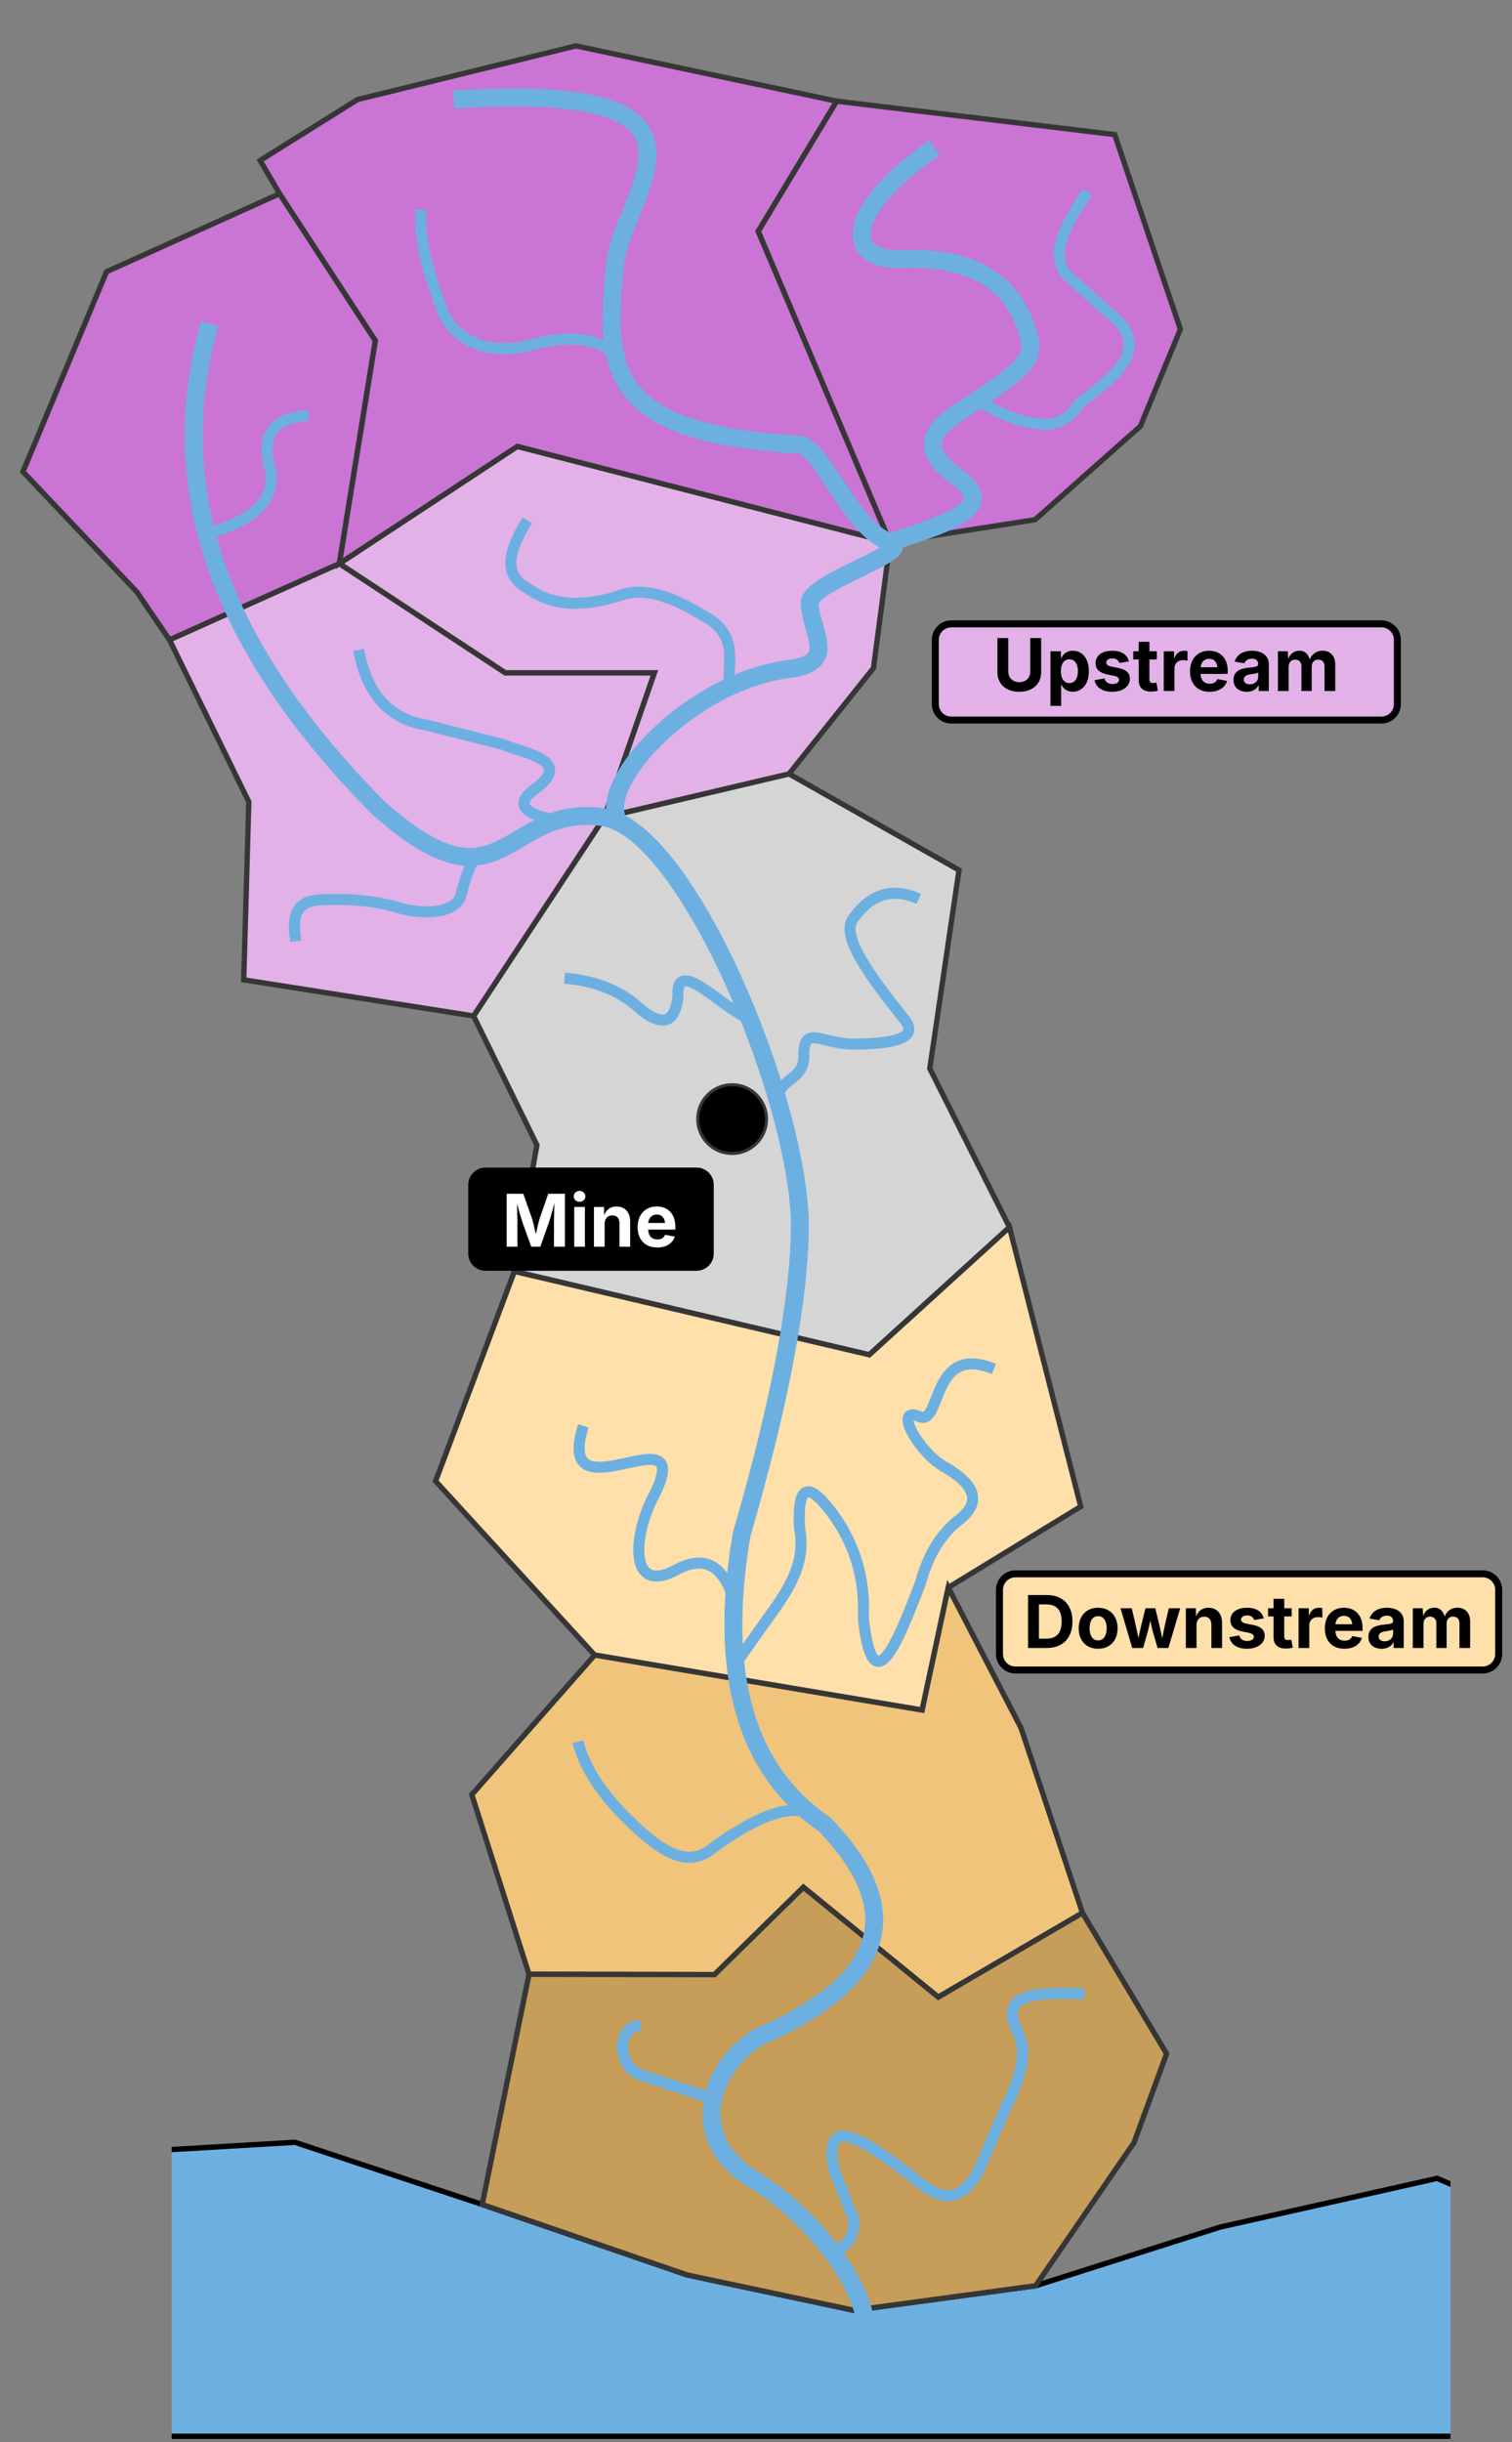 <?xml version="1.0" encoding="UTF-8"?>
<svg xmlns="http://www.w3.org/2000/svg" xmlns:xlink="http://www.w3.org/1999/xlink" width="373.918" height="603.834" viewBox="0 0 373.918 603.834">
<rect x="0" y="0" width="373.918" height="603.834" fill="#808080" stroke="none"/>
<defs>
<g>
<g id="glyph-0-0">
<path d="M 1.188 0 L 3.844 0 L 3.844 -6.172 C 3.844 -7.156 3.781 -9.094 3.75 -10.672 C 4.219 -8.922 4.75 -7.078 5.047 -6.172 L 7.266 0 L 9.516 0 L 11.688 -6.172 C 12 -7.109 12.547 -9.016 12.984 -10.781 C 12.969 -9.125 12.891 -7.156 12.891 -6.172 L 12.891 0 L 15.594 0 L 15.594 -13.094 L 11.469 -13.094 L 9.375 -7.078 C 9.109 -6.25 8.703 -4.5 8.406 -3.078 C 8.094 -4.516 7.688 -6.266 7.422 -7.078 L 5.297 -13.094 L 1.188 -13.094 Z M 1.188 0 "/>
</g>
<g id="glyph-0-1">
<path d="M 1.125 0 L 3.766 0 L 3.766 -9.828 L 1.125 -9.828 Z M 2.438 -11.109 C 3.234 -11.109 3.891 -11.703 3.891 -12.469 C 3.891 -13.203 3.234 -13.812 2.438 -13.812 C 1.641 -13.812 1 -13.203 1 -12.469 C 1 -11.703 1.641 -11.109 2.438 -11.109 Z M 2.438 -11.109 "/>
</g>
<g id="glyph-0-2">
<path d="M 3.766 -5.688 C 3.766 -6.984 4.547 -7.75 5.672 -7.75 C 6.781 -7.75 7.438 -7.016 7.438 -5.797 L 7.438 0 L 10.078 0 L 10.078 -6.25 C 10.078 -8.547 8.75 -9.953 6.703 -9.953 C 5.188 -9.953 4.203 -9.172 3.641 -7.797 L 3.609 -9.828 L 1.125 -9.828 L 1.125 0 L 3.766 0 Z M 3.766 -5.688 "/>
</g>
<g id="glyph-0-3">
<path d="M 5.562 0.188 C 7.844 0.188 9.406 -0.875 9.891 -2.5 L 7.5 -2.953 C 7.219 -2.203 6.531 -1.797 5.609 -1.797 C 4.281 -1.797 3.391 -2.625 3.328 -4.234 L 10.047 -4.234 L 10.047 -4.969 C 10.047 -8.328 8 -9.953 5.438 -9.953 C 2.562 -9.953 0.719 -7.891 0.719 -4.859 C 0.719 -1.766 2.562 0.188 5.562 0.188 Z M 3.344 -5.875 C 3.453 -7.094 4.203 -7.969 5.453 -7.969 C 6.688 -7.969 7.375 -7.156 7.5 -5.875 Z M 3.344 -5.875 "/>
</g>
<g id="glyph-0-4">
<path d="M 5.797 0 C 9.781 0 12.172 -2.469 12.172 -6.562 C 12.172 -10.641 9.781 -13.094 5.844 -13.094 L 1.188 -13.094 L 1.188 0 Z M 3.875 -2.312 L 3.875 -10.781 L 5.672 -10.781 C 8.188 -10.781 9.5 -9.484 9.5 -6.562 C 9.5 -3.609 8.188 -2.312 5.656 -2.312 Z M 3.875 -2.312 "/>
</g>
<g id="glyph-0-5">
<path d="M 5.516 0.188 C 8.469 0.188 10.328 -1.844 10.328 -4.875 C 10.328 -7.906 8.469 -9.953 5.516 -9.953 C 2.562 -9.953 0.719 -7.906 0.719 -4.875 C 0.719 -1.844 2.562 0.188 5.516 0.188 Z M 5.516 -1.875 C 4.109 -1.875 3.406 -3.172 3.406 -4.875 C 3.406 -6.625 4.109 -7.875 5.516 -7.875 C 6.922 -7.875 7.641 -6.609 7.641 -4.875 C 7.641 -3.172 6.922 -1.875 5.516 -1.875 Z M 5.516 -1.875 "/>
</g>
<g id="glyph-0-6">
<path d="M 3.172 0 L 5.859 0 L 6.938 -3.781 C 7.188 -4.609 7.406 -5.734 7.641 -6.781 C 7.859 -5.75 8.094 -4.625 8.344 -3.781 L 9.438 0 L 12.109 0 L 15.031 -9.828 L 12.219 -9.828 L 11.375 -6.203 C 11.125 -5.078 10.844 -3.844 10.594 -2.391 C 10.312 -3.844 10 -5.094 9.75 -6.203 L 8.875 -9.828 L 6.438 -9.828 L 5.547 -6.203 C 5.281 -5.078 4.969 -3.828 4.688 -2.406 C 4.438 -3.859 4.125 -5.094 3.891 -6.203 L 3.047 -9.828 L 0.266 -9.828 Z M 3.172 0 "/>
</g>
<g id="glyph-0-7">
<path d="M 5.031 0.188 C 7.609 0.188 9.422 -1.094 9.422 -3.031 C 9.422 -4.438 8.516 -5.297 6.609 -5.688 L 4.844 -6.031 C 3.906 -6.234 3.578 -6.578 3.578 -7.062 C 3.578 -7.656 4.25 -8.062 5.109 -8.062 C 6.062 -8.062 6.625 -7.578 6.828 -6.922 L 9.172 -7.328 C 8.797 -8.938 7.406 -9.953 5.078 -9.953 C 2.578 -9.953 0.938 -8.797 0.938 -6.906 C 0.938 -5.438 1.875 -4.5 3.766 -4.109 L 5.469 -3.766 C 6.328 -3.594 6.734 -3.266 6.734 -2.75 C 6.734 -2.156 6.109 -1.734 5.109 -1.734 C 4.031 -1.734 3.391 -2.188 3.141 -3.109 L 0.688 -2.688 C 1.031 -0.859 2.656 0.188 5.031 0.188 Z M 5.031 0.188 "/>
</g>
<g id="glyph-0-8">
<path d="M 6 -9.828 L 4.172 -9.828 L 4.172 -12.172 L 1.531 -12.172 L 1.531 -9.828 L 0.172 -9.828 L 0.172 -7.812 L 1.531 -7.812 L 1.531 -2.641 C 1.531 -0.844 2.609 0.141 4.578 0.141 C 5.094 0.141 5.688 0.078 6.281 -0.094 L 5.891 -2.078 C 5.703 -2.016 5.266 -1.953 5.062 -1.953 C 4.422 -1.953 4.172 -2.25 4.172 -2.875 L 4.172 -7.812 L 6 -7.812 Z M 6 -9.828 "/>
</g>
<g id="glyph-0-9">
<path d="M 1.125 0 L 3.766 0 L 3.766 -5.594 C 3.766 -6.812 4.656 -7.641 5.859 -7.641 C 6.25 -7.641 6.766 -7.578 7 -7.516 L 7 -9.875 C 6.766 -9.922 6.422 -9.953 6.156 -9.953 C 5.047 -9.953 4.141 -9.328 3.781 -8.109 L 3.672 -8.109 L 3.672 -9.828 L 1.125 -9.828 Z M 1.125 0 "/>
</g>
<g id="glyph-0-10">
<path d="M 3.875 0.188 C 5.312 0.188 6.266 -0.453 6.734 -1.359 L 6.828 -1.359 L 6.828 0 L 9.328 0 L 9.328 -6.625 C 9.328 -9 7.266 -9.953 5.156 -9.953 C 2.969 -9.953 1.375 -8.969 0.875 -7.266 L 3.297 -6.859 C 3.5 -7.5 4.125 -8 5.156 -8 C 6.141 -8 6.688 -7.531 6.688 -6.688 L 6.688 -6.641 C 6.688 -6 6 -5.938 4.312 -5.766 C 2.375 -5.578 0.594 -4.953 0.594 -2.75 C 0.594 -0.812 2 0.188 3.875 0.188 Z M 4.609 -1.656 C 3.75 -1.656 3.125 -2.062 3.125 -2.828 C 3.125 -3.609 3.781 -3.984 4.75 -4.125 C 5.328 -4.203 6.375 -4.344 6.703 -4.578 L 6.703 -3.516 C 6.703 -2.484 5.844 -1.656 4.609 -1.656 Z M 4.609 -1.656 "/>
</g>
<g id="glyph-0-11">
<path d="M 1.125 0 L 3.766 0 L 3.766 -5.938 C 3.766 -7.125 4.469 -7.766 5.406 -7.766 C 6.297 -7.766 6.938 -7.156 6.938 -6.203 L 6.938 0 L 9.484 0 L 9.484 -6.047 C 9.484 -7.078 10.094 -7.766 11.094 -7.766 C 11.984 -7.766 12.656 -7.234 12.656 -6.125 L 12.656 0 L 15.297 0 L 15.297 -6.625 C 15.297 -8.766 13.969 -9.969 12.172 -9.969 C 10.812 -9.969 9.562 -9.281 9.016 -7.766 C 8.547 -9.266 7.734 -9.969 6.484 -9.969 C 5.297 -9.969 4.203 -9.359 3.672 -7.922 L 3.562 -9.828 L 1.125 -9.828 Z M 1.125 0 "/>
</g>
<g id="glyph-0-12">
<path d="M 6.594 0.188 C 9.828 0.188 12 -1.734 12 -4.594 L 12 -13.094 L 9.312 -13.094 L 9.312 -4.812 C 9.312 -3.281 8.234 -2.188 6.594 -2.188 C 4.953 -2.188 3.875 -3.281 3.875 -4.812 L 3.875 -13.094 L 1.188 -13.094 L 1.188 -4.594 C 1.188 -1.734 3.328 0.188 6.594 0.188 Z M 6.594 0.188 "/>
</g>
<g id="glyph-0-13">
<path d="M 1.125 3.672 L 3.766 3.672 L 3.766 -1.578 L 3.844 -1.578 C 4.203 -0.781 5.016 0.172 6.625 0.172 C 8.891 0.172 10.625 -1.625 10.625 -4.891 C 10.625 -8.25 8.828 -9.953 6.641 -9.953 C 4.969 -9.953 4.203 -8.953 3.844 -8.172 L 3.719 -8.172 L 3.719 -9.828 L 1.125 -9.828 Z M 5.812 -1.953 C 4.469 -1.953 3.703 -3.125 3.703 -4.906 C 3.703 -6.688 4.469 -7.844 5.812 -7.844 C 7.203 -7.844 7.922 -6.625 7.922 -4.906 C 7.922 -3.172 7.188 -1.953 5.812 -1.953 Z M 5.812 -1.953 "/>
</g>
</g>
<clipPath id="clip-0">
<path clip-rule="nonzero" d="M 42 529 L 359 529 L 359 603 L 42 603 Z M 42 529 "/>
</clipPath>
<clipPath id="clip-1">
<path clip-rule="nonzero" d="M 46.199 513.875 L 354.953 513.875 C 357.027 513.875 358.703 515.547 358.703 517.625 L 358.703 616.098 C 358.703 618.176 357.027 619.848 354.953 619.848 L 46.199 619.848 C 44.121 619.848 42.449 618.176 42.449 616.098 L 42.449 517.625 C 42.449 515.547 44.121 513.875 46.199 513.875 Z M 46.199 513.875 "/>
</clipPath>
<clipPath id="clip-2">
<path clip-rule="nonzero" d="M 42 520 L 359 520 L 359 603.832 L 42 603.832 Z M 42 520 "/>
</clipPath>
<clipPath id="clip-3">
<path clip-rule="nonzero" d="M 46.199 513.875 L 354.953 513.875 C 357.027 513.875 358.703 515.547 358.703 517.625 L 358.703 616.098 C 358.703 618.176 357.027 619.848 354.953 619.848 L 46.199 619.848 C 44.121 619.848 42.449 618.176 42.449 616.098 L 42.449 517.625 C 42.449 515.547 44.121 513.875 46.199 513.875 Z M 46.199 513.875 "/>
</clipPath>
<clipPath id="clip-4">
<path clip-rule="nonzero" d="M 237 379 L 373.918 379 L 373.918 423 L 237 423 Z M 237 379 "/>
</clipPath>
<clipPath id="clip-5">
<path clip-rule="nonzero" d="M 15 48 L 249 48 L 249 603.832 L 15 603.832 Z M 15 48 "/>
</clipPath>
</defs>
<g clip-path="url(#clip-0)">
<g clip-path="url(#clip-1)">
<path fill-rule="nonzero" fill="rgb(42.352%, 69.019%, 88.626%)" fill-opacity="1" d="M 119.25 545.074 L 72.938 529.699 L 16.895 533 L 16.859 602.387 L 384.715 602.387 L 383.094 550.539 L 355.398 538.617 L 301.75 550.66 L 256.117 565.164 L 211.172 571.242 L 169.895 562.484 Z M 119.25 545.074 "/>
</g>
</g>
<g clip-path="url(#clip-2)">
<g clip-path="url(#clip-3)">
<path fill="none" stroke-width="1.318" stroke-linecap="butt" stroke-linejoin="miter" stroke="rgb(0%, 0%, 0%)" stroke-opacity="1" stroke-miterlimit="5.1" d="M 119.25 545.074 L 72.938 529.699 L 16.895 533 L 16.859 602.387 L 384.715 602.387 L 383.094 550.539 L 355.398 538.617 L 301.75 550.66 L 256.117 565.164 L 211.172 571.242 L 169.895 562.484 Z M 119.25 545.074 "/>
</g>
</g>
<path fill-rule="nonzero" fill="rgb(83.528%, 83.528%, 83.528%)" fill-opacity="1" stroke-width="1.318" stroke-linecap="butt" stroke-linejoin="miter" stroke="rgb(21.176%, 21.176%, 21.176%)" stroke-opacity="1" stroke-miterlimit="5.1" d="M 127.211 314.367 L 214.977 334.98 L 249.645 303.445 L 229.934 264.191 L 237.164 215.145 L 195.129 191.348 L 149.434 202.098 L 117.113 251.203 L 132.785 283.125 Z M 127.211 314.367 "/>
<path fill-rule="nonzero" fill="rgb(88.626%, 69.411%, 90.587%)" fill-opacity="1" stroke-width="1.318" stroke-linecap="butt" stroke-linejoin="miter" stroke="rgb(21.176%, 21.176%, 21.176%)" stroke-opacity="1" stroke-miterlimit="5.1" d="M 117.113 251.203 L 60.273 242.27 L 61.527 198.258 L 41.91 158.199 L 83.934 139.344 L 124.961 166.352 L 161.848 166.352 L 149.434 202.098 Z M 117.113 251.203 "/>
<path fill-rule="nonzero" fill="rgb(88.626%, 69.411%, 90.587%)" fill-opacity="1" stroke-width="1.318" stroke-linecap="butt" stroke-linejoin="miter" stroke="rgb(21.176%, 21.176%, 21.176%)" stroke-opacity="1" stroke-miterlimit="5.1" d="M 149.434 202.098 L 161.848 166.352 L 124.961 166.352 L 83.934 139.344 L 127.941 110.371 L 220.102 134.121 L 216.012 165.184 L 195.129 191.348 Z M 149.434 202.098 "/>
<path fill-rule="nonzero" fill="rgb(100%, 87.45%, 66.666%)" fill-opacity="1" stroke-width="1.318" stroke-linecap="butt" stroke-linejoin="miter" stroke="rgb(21.176%, 21.176%, 21.176%)" stroke-opacity="1" stroke-miterlimit="5.1" d="M 127.211 314.367 L 107.719 366.223 L 147.055 409.227 L 228.043 422.832 L 234.512 392.531 L 267.262 372.5 L 249.645 303.445 L 214.977 334.98 Z M 127.211 314.367 "/>
<path fill-rule="nonzero" fill="rgb(94.116%, 76.862%, 48.235%)" fill-opacity="1" stroke-width="1.318" stroke-linecap="butt" stroke-linejoin="miter" stroke="rgb(21.176%, 21.176%, 21.176%)" stroke-opacity="1" stroke-miterlimit="5.1" d="M 147.055 409.227 L 116.68 443.742 L 130.824 488.156 L 176.691 488.242 L 198.68 466.645 L 232.031 493.805 L 267.695 472.984 L 252.492 427.238 L 234.512 392.531 L 228.043 422.832 Z M 147.055 409.227 "/>
<path fill-rule="nonzero" fill="rgb(77.646%, 61.568%, 34.901%)" fill-opacity="1" stroke-width="1.318" stroke-linecap="butt" stroke-linejoin="miter" stroke="rgb(21.176%, 21.176%, 21.176%)" stroke-opacity="1" stroke-miterlimit="5.1" d="M 130.824 488.156 L 119.25 545.074 L 169.895 562.484 L 211.172 571.242 L 256.117 565.164 L 280.434 529.793 L 288.5 507.793 L 267.695 472.984 L 232.031 493.805 L 198.68 466.645 L 176.691 488.242 Z M 130.824 488.156 "/>
<path fill-rule="nonzero" fill="rgb(79.214%, 45.49%, 83.136%)" fill-opacity="1" stroke-width="1.318" stroke-linecap="butt" stroke-linejoin="miter" stroke="rgb(21.176%, 21.176%, 21.176%)" stroke-opacity="1" stroke-miterlimit="5.1" d="M 41.91 158.199 L 83.934 139.344 L 92.828 84.211 L 69.145 47.898 L 26.348 67.188 L 5.676 116.637 L 33.848 146.371 Z M 41.91 158.199 "/>
<path fill-rule="nonzero" fill="rgb(79.214%, 45.49%, 83.136%)" fill-opacity="1" stroke-width="1.318" stroke-linecap="butt" stroke-linejoin="miter" stroke="rgb(21.176%, 21.176%, 21.176%)" stroke-opacity="1" stroke-miterlimit="5.1" d="M 187.492 57.195 L 206.895 25.012 L 275.668 33.273 L 291.91 81.402 L 282.02 105.375 L 255.988 128.492 L 220.102 134.121 Z M 187.492 57.195 "/>
<path fill-rule="nonzero" fill="rgb(79.214%, 45.49%, 83.136%)" fill-opacity="1" stroke-width="1.318" stroke-linecap="butt" stroke-linejoin="miter" stroke="rgb(21.176%, 21.176%, 21.176%)" stroke-opacity="1" stroke-miterlimit="5.1" d="M 83.934 139.344 L 127.941 110.371 L 220.102 134.121 L 187.492 57.195 L 206.895 25.012 L 142.438 11.348 L 88.426 24.609 L 64.332 39.676 L 69.145 47.898 L 92.828 84.211 Z M 83.934 139.344 "/>
<path fill-rule="nonzero" fill="rgb(0%, 0%, 0%)" fill-opacity="1" stroke-width="0.751" stroke-linecap="butt" stroke-linejoin="miter" stroke="rgb(21.176%, 21.176%, 21.176%)" stroke-opacity="1" stroke-miterlimit="5.1" d="M 189.559 276.707 C 189.559 281.402 185.75 285.211 181.055 285.211 C 176.355 285.211 172.551 281.402 172.551 276.707 C 172.551 272.008 176.355 268.203 181.055 268.203 C 185.75 268.203 189.559 272.008 189.559 276.707 Z M 189.559 276.707 "/>
<path fill-rule="nonzero" fill="rgb(0%, 0%, 0%)" fill-opacity="1" d="M 120.051 288.695 L 172.258 288.695 C 174.613 288.695 176.508 290.594 176.508 292.949 L 176.508 309.957 C 176.508 312.312 174.613 314.207 172.258 314.207 L 120.051 314.207 C 117.695 314.207 115.797 312.312 115.797 309.957 L 115.797 292.949 C 115.797 290.594 117.695 288.695 120.051 288.695 Z M 120.051 288.695 "/>
<g fill="rgb(100%, 100%, 100%)" fill-opacity="1">
<use xlink:href="#glyph-0-0" x="124.111" y="308.264"/>
<use xlink:href="#glyph-0-1" x="140.88" y="308.264"/>
<use xlink:href="#glyph-0-2" x="145.758" y="308.264"/>
<use xlink:href="#glyph-0-3" x="156.964" y="308.264"/>
</g>
<path fill-rule="nonzero" fill="rgb(100%, 87.45%, 66.666%)" fill-opacity="1" d="M 251.133 389.137 L 366.66 389.137 C 368.855 389.137 370.625 390.906 370.625 393.102 L 370.625 408.957 C 370.625 411.152 368.855 412.922 366.66 412.922 L 251.133 412.922 C 248.938 412.922 247.168 411.152 247.168 408.957 L 247.168 393.102 C 247.168 390.906 248.938 389.137 251.133 389.137 Z M 251.133 389.137 "/>
<g clip-path="url(#clip-4)">
<path fill="none" stroke-width="1.729" stroke-linecap="butt" stroke-linejoin="miter" stroke="rgb(0%, 0%, 0%)" stroke-opacity="1" stroke-miterlimit="4" d="M 251.133 389.137 L 366.66 389.137 C 368.855 389.137 370.625 390.906 370.625 393.102 L 370.625 408.957 C 370.625 411.152 368.855 412.922 366.66 412.922 L 251.133 412.922 C 248.938 412.922 247.168 411.152 247.168 408.957 L 247.168 393.102 C 247.168 390.906 248.938 389.137 251.133 389.137 Z M 251.133 389.137 "/>
</g>
<g fill="rgb(0%, 0%, 0%)" fill-opacity="1">
<use xlink:href="#glyph-0-4" x="253.046" y="407.481"/>
<use xlink:href="#glyph-0-5" x="266.045" y="407.481"/>
</g>
<g fill="rgb(0%, 0%, 0%)" fill-opacity="1">
<use xlink:href="#glyph-0-6" x="276.832" y="407.481"/>
<use xlink:href="#glyph-0-2" x="292.134" y="407.481"/>
<use xlink:href="#glyph-0-7" x="303.34" y="407.481"/>
<use xlink:href="#glyph-0-8" x="313.421" y="407.481"/>
<use xlink:href="#glyph-0-9" x="320.013" y="407.481"/>
</g>
<g fill="rgb(0%, 0%, 0%)" fill-opacity="1">
<use xlink:href="#glyph-0-3" x="326.911" y="407.481"/>
</g>
<g fill="rgb(0%, 0%, 0%)" fill-opacity="1">
<use xlink:href="#glyph-0-10" x="337.814" y="407.481"/>
<use xlink:href="#glyph-0-11" x="348.264" y="407.481"/>
</g>
<path fill-rule="nonzero" fill="rgb(88.626%, 69.411%, 90.587%)" fill-opacity="1" stroke-width="1.726" stroke-linecap="butt" stroke-linejoin="miter" stroke="rgb(0%, 0%, 0%)" stroke-opacity="1" stroke-miterlimit="4" d="M 235.266 154.258 L 341.613 154.258 C 343.809 154.258 345.574 156.023 345.574 158.219 L 345.574 174.078 C 345.574 176.273 343.809 178.043 341.613 178.043 L 235.266 178.043 C 233.066 178.043 231.301 176.273 231.301 174.078 L 231.301 158.219 C 231.301 156.023 233.066 154.258 235.266 154.258 Z M 235.266 154.258 "/>
<g fill="rgb(0%, 0%, 0%)" fill-opacity="1">
<use xlink:href="#glyph-0-12" x="245.477" y="170.86"/>
<use xlink:href="#glyph-0-13" x="258.652" y="170.86"/>
<use xlink:href="#glyph-0-7" x="269.998" y="170.86"/>
<use xlink:href="#glyph-0-8" x="280.079" y="170.86"/>
<use xlink:href="#glyph-0-9" x="286.671" y="170.86"/>
</g>
<g fill="rgb(0%, 0%, 0%)" fill-opacity="1">
<use xlink:href="#glyph-0-3" x="293.569" y="170.86"/>
</g>
<g fill="rgb(0%, 0%, 0%)" fill-opacity="1">
<use xlink:href="#glyph-0-10" x="304.454" y="170.86"/>
<use xlink:href="#glyph-0-11" x="314.904" y="170.86"/>
</g>
<g clip-path="url(#clip-5)">
<path fill="none" stroke-width="4.436" stroke-linecap="butt" stroke-linejoin="miter" stroke="rgb(42.352%, 69.019%, 88.626%)" stroke-opacity="1" stroke-miterlimit="5.1" d="M 51.836 80.039 C 41.426 116.945 50.566 156.18 93.223 199.398 C 124.598 227.781 124.598 198.312 149.434 202.098 C 169.91 205.621 197.383 271.371 197.816 302.746 C 197.742 320.492 193.242 345.555 183.395 379.461 C 177.434 414.418 184.68 437.91 203.863 451.047 C 224.383 472.238 219.512 489.879 187.492 503.723 C 175.051 511.469 169.414 529.621 187.492 539.574 C 203.391 549.941 217.168 569.508 213.68 580.332 "/>
</g>
<path fill="none" stroke-width="4.436" stroke-linecap="butt" stroke-linejoin="miter" stroke="rgb(42.352%, 69.019%, 88.626%)" stroke-opacity="1" stroke-miterlimit="5.1" d="M 112.199 24.609 C 187.07 19.93 151.883 48.645 151.883 67.715 C 149.418 92.934 152.027 107.133 197.609 109.969 C 203.316 110.324 210.172 130.582 220.102 134.121 C 226.488 136.395 199.953 143.895 200.234 149.23 C 200.645 156.891 207.559 164.043 194.562 165.488 C 169.918 168.895 145.984 195.266 153.512 203.875 "/>
<path fill="none" stroke-width="4.436" stroke-linecap="butt" stroke-linejoin="miter" stroke="rgb(42.352%, 69.019%, 88.626%)" stroke-opacity="1" stroke-miterlimit="5.1" d="M 231.086 36.566 C 209.547 51.219 207.852 64.793 223.289 64.031 C 239.676 63.496 249.109 69.16 253.227 79.574 C 256.336 88.273 256.852 89.18 236.004 102.664 C 230.414 106.797 226.949 111.34 237.613 118.617 C 246.867 126.277 232.066 129.965 220.102 134.121 "/>
<path fill="none" stroke-width="2.735" stroke-linecap="butt" stroke-linejoin="miter" stroke="rgb(42.352%, 69.019%, 88.626%)" stroke-opacity="1" stroke-miterlimit="5.1" d="M 104.113 51.867 C 103.406 60.754 106.934 69.855 109.684 77.676 C 114 85.648 122.316 87.43 130.617 85.473 C 141.121 82.457 148.812 83.551 153.512 89 "/>
<path fill="none" stroke-width="2.735" stroke-linecap="butt" stroke-linejoin="miter" stroke="rgb(42.352%, 69.019%, 88.626%)" stroke-opacity="1" stroke-miterlimit="5.1" d="M 268.887 47.422 C 264.27 54.617 259.457 61.84 263.473 67.691 L 276.766 79.574 C 283.445 87.117 275.312 93.367 267.059 99.605 C 262.629 106.309 258.078 105.055 253.531 104.215 C 250.691 103.789 246.125 101.496 241.461 99.094 "/>
<path fill="none" stroke-width="2.735" stroke-linecap="butt" stroke-linejoin="miter" stroke="rgb(42.352%, 69.019%, 88.626%)" stroke-opacity="1" stroke-miterlimit="5.1" d="M 76.23 102.664 C 68.766 103.453 63.82 106.266 67.035 116.848 C 67.672 123.113 63.832 128.453 51.062 131.941 "/>
<path fill="none" stroke-width="2.735" stroke-linecap="butt" stroke-linejoin="miter" stroke="rgb(42.352%, 69.019%, 88.626%)" stroke-opacity="1" stroke-miterlimit="5.1" d="M 130.375 128.668 C 126.023 135.738 124.035 142.004 130.398 145.41 C 137.012 150.25 144.953 149.914 153.512 147.195 C 158.879 145.172 165.672 147.199 173.414 151.934 C 183.059 156.734 179.816 163.594 180.344 169.852 "/>
<path fill="none" stroke-width="2.735" stroke-linecap="butt" stroke-linejoin="miter" stroke="rgb(42.352%, 69.019%, 88.626%)" stroke-opacity="1" stroke-miterlimit="5.1" d="M 73.18 232.711 C 72.246 227.188 72.711 222.633 79.512 222.473 C 87.508 222.133 93.215 222.91 97.809 224.23 C 104.555 226.41 112.059 225.727 113.695 222.113 C 114.289 220.809 115.82 213.051 118.055 211.754 "/>
<path fill="none" stroke-width="2.735" stroke-linecap="butt" stroke-linejoin="miter" stroke="rgb(42.352%, 69.019%, 88.626%)" stroke-opacity="1" stroke-miterlimit="5.1" d="M 88.688 160.688 C 90.855 172.461 96.973 177.934 105.641 179.336 L 124.48 184.086 C 128.148 186.066 142.762 187.691 132.062 195.266 C 127.043 199.098 130.203 201.191 136.52 202.617 "/>
<path fill="none" stroke-width="2.735" stroke-linecap="butt" stroke-linejoin="miter" stroke="rgb(42.352%, 69.019%, 88.626%)" stroke-opacity="1" stroke-miterlimit="5.1" d="M 139.625 241.852 C 146.762 242.457 153.25 244.668 158.598 249.703 C 164.516 254.371 167 252.18 167.672 246.363 C 167.004 236.043 178.891 249.504 184.785 251.609 "/>
<path fill="none" stroke-width="2.735" stroke-linecap="butt" stroke-linejoin="miter" stroke="rgb(42.352%, 69.019%, 88.626%)" stroke-opacity="1" stroke-miterlimit="5.1" d="M 227.211 222.27 C 221.141 219.52 215.617 220.613 210.879 227.262 C 207.957 231.73 215.348 241.527 223.289 251.609 C 227.555 256.375 222.098 258.035 211.777 258.152 C 203.43 258.434 198.914 253.082 198.77 260.695 C 199.227 268.07 190.684 266.113 192.852 273.918 "/>
<path fill="none" stroke-width="2.735" stroke-linecap="butt" stroke-linejoin="miter" stroke="rgb(42.352%, 69.019%, 88.626%)" stroke-opacity="1" stroke-miterlimit="5.1" d="M 144.266 352.562 C 136.738 376.457 172.395 348.012 161.891 369.473 C 156.684 378.77 155.043 394.785 167.34 388.105 C 173.961 384.555 178.789 386.746 181.523 395.672 "/>
<path fill="none" stroke-width="2.735" stroke-linecap="butt" stroke-linejoin="miter" stroke="rgb(42.352%, 69.019%, 88.626%)" stroke-opacity="1" stroke-miterlimit="5.1" d="M 245.777 338.5 C 230.391 332.082 232.781 352.199 227.609 350.348 C 220.348 347.176 227.484 359.734 234.117 363.004 C 241.719 367.562 242.578 371.973 236.617 376.23 C 231.555 380.516 229.207 385.828 227.609 391.426 C 221.523 407.543 215.711 421.047 213.496 399.988 C 213.945 390.973 211.766 382.473 206.184 374.645 C 200.25 366.445 197.074 366.457 197.734 377.918 C 199.195 385.266 196.082 391.191 192.203 396.879 L 182.168 411.016 "/>
<path fill="none" stroke-width="2.735" stroke-linecap="butt" stroke-linejoin="miter" stroke="rgb(42.352%, 69.019%, 88.626%)" stroke-opacity="1" stroke-miterlimit="5.1" d="M 142.906 430.668 C 145.246 439.508 151.637 446.973 159.633 453.891 C 165.102 458.48 170.797 461.535 176.258 456.945 C 185.73 450.07 194.148 445.992 200.176 448.27 "/>
<path fill="none" stroke-width="2.735" stroke-linecap="butt" stroke-linejoin="miter" stroke="rgb(42.352%, 69.019%, 88.626%)" stroke-opacity="1" stroke-miterlimit="5.1" d="M 268.148 492.977 C 257.547 492.766 246.492 492.258 251.652 502.328 C 254.59 508.203 251.699 515.051 248.324 521.977 L 241.898 537.004 C 235.84 547.441 230.043 541.812 224.234 537.176 C 213.305 528.98 203.289 522.258 206.25 536.508 L 210.227 546.5 C 212.777 551.039 209.582 554.996 207.449 556.297 "/>
<path fill="none" stroke-width="2.735" stroke-linecap="butt" stroke-linejoin="miter" stroke="rgb(42.352%, 69.019%, 88.626%)" stroke-opacity="1" stroke-miterlimit="5.1" d="M 158.461 500.984 C 152.766 500.215 151.855 511.406 159.402 513.375 C 160.32 513.613 176.07 518.883 176.07 518.883 "/>
</svg>
